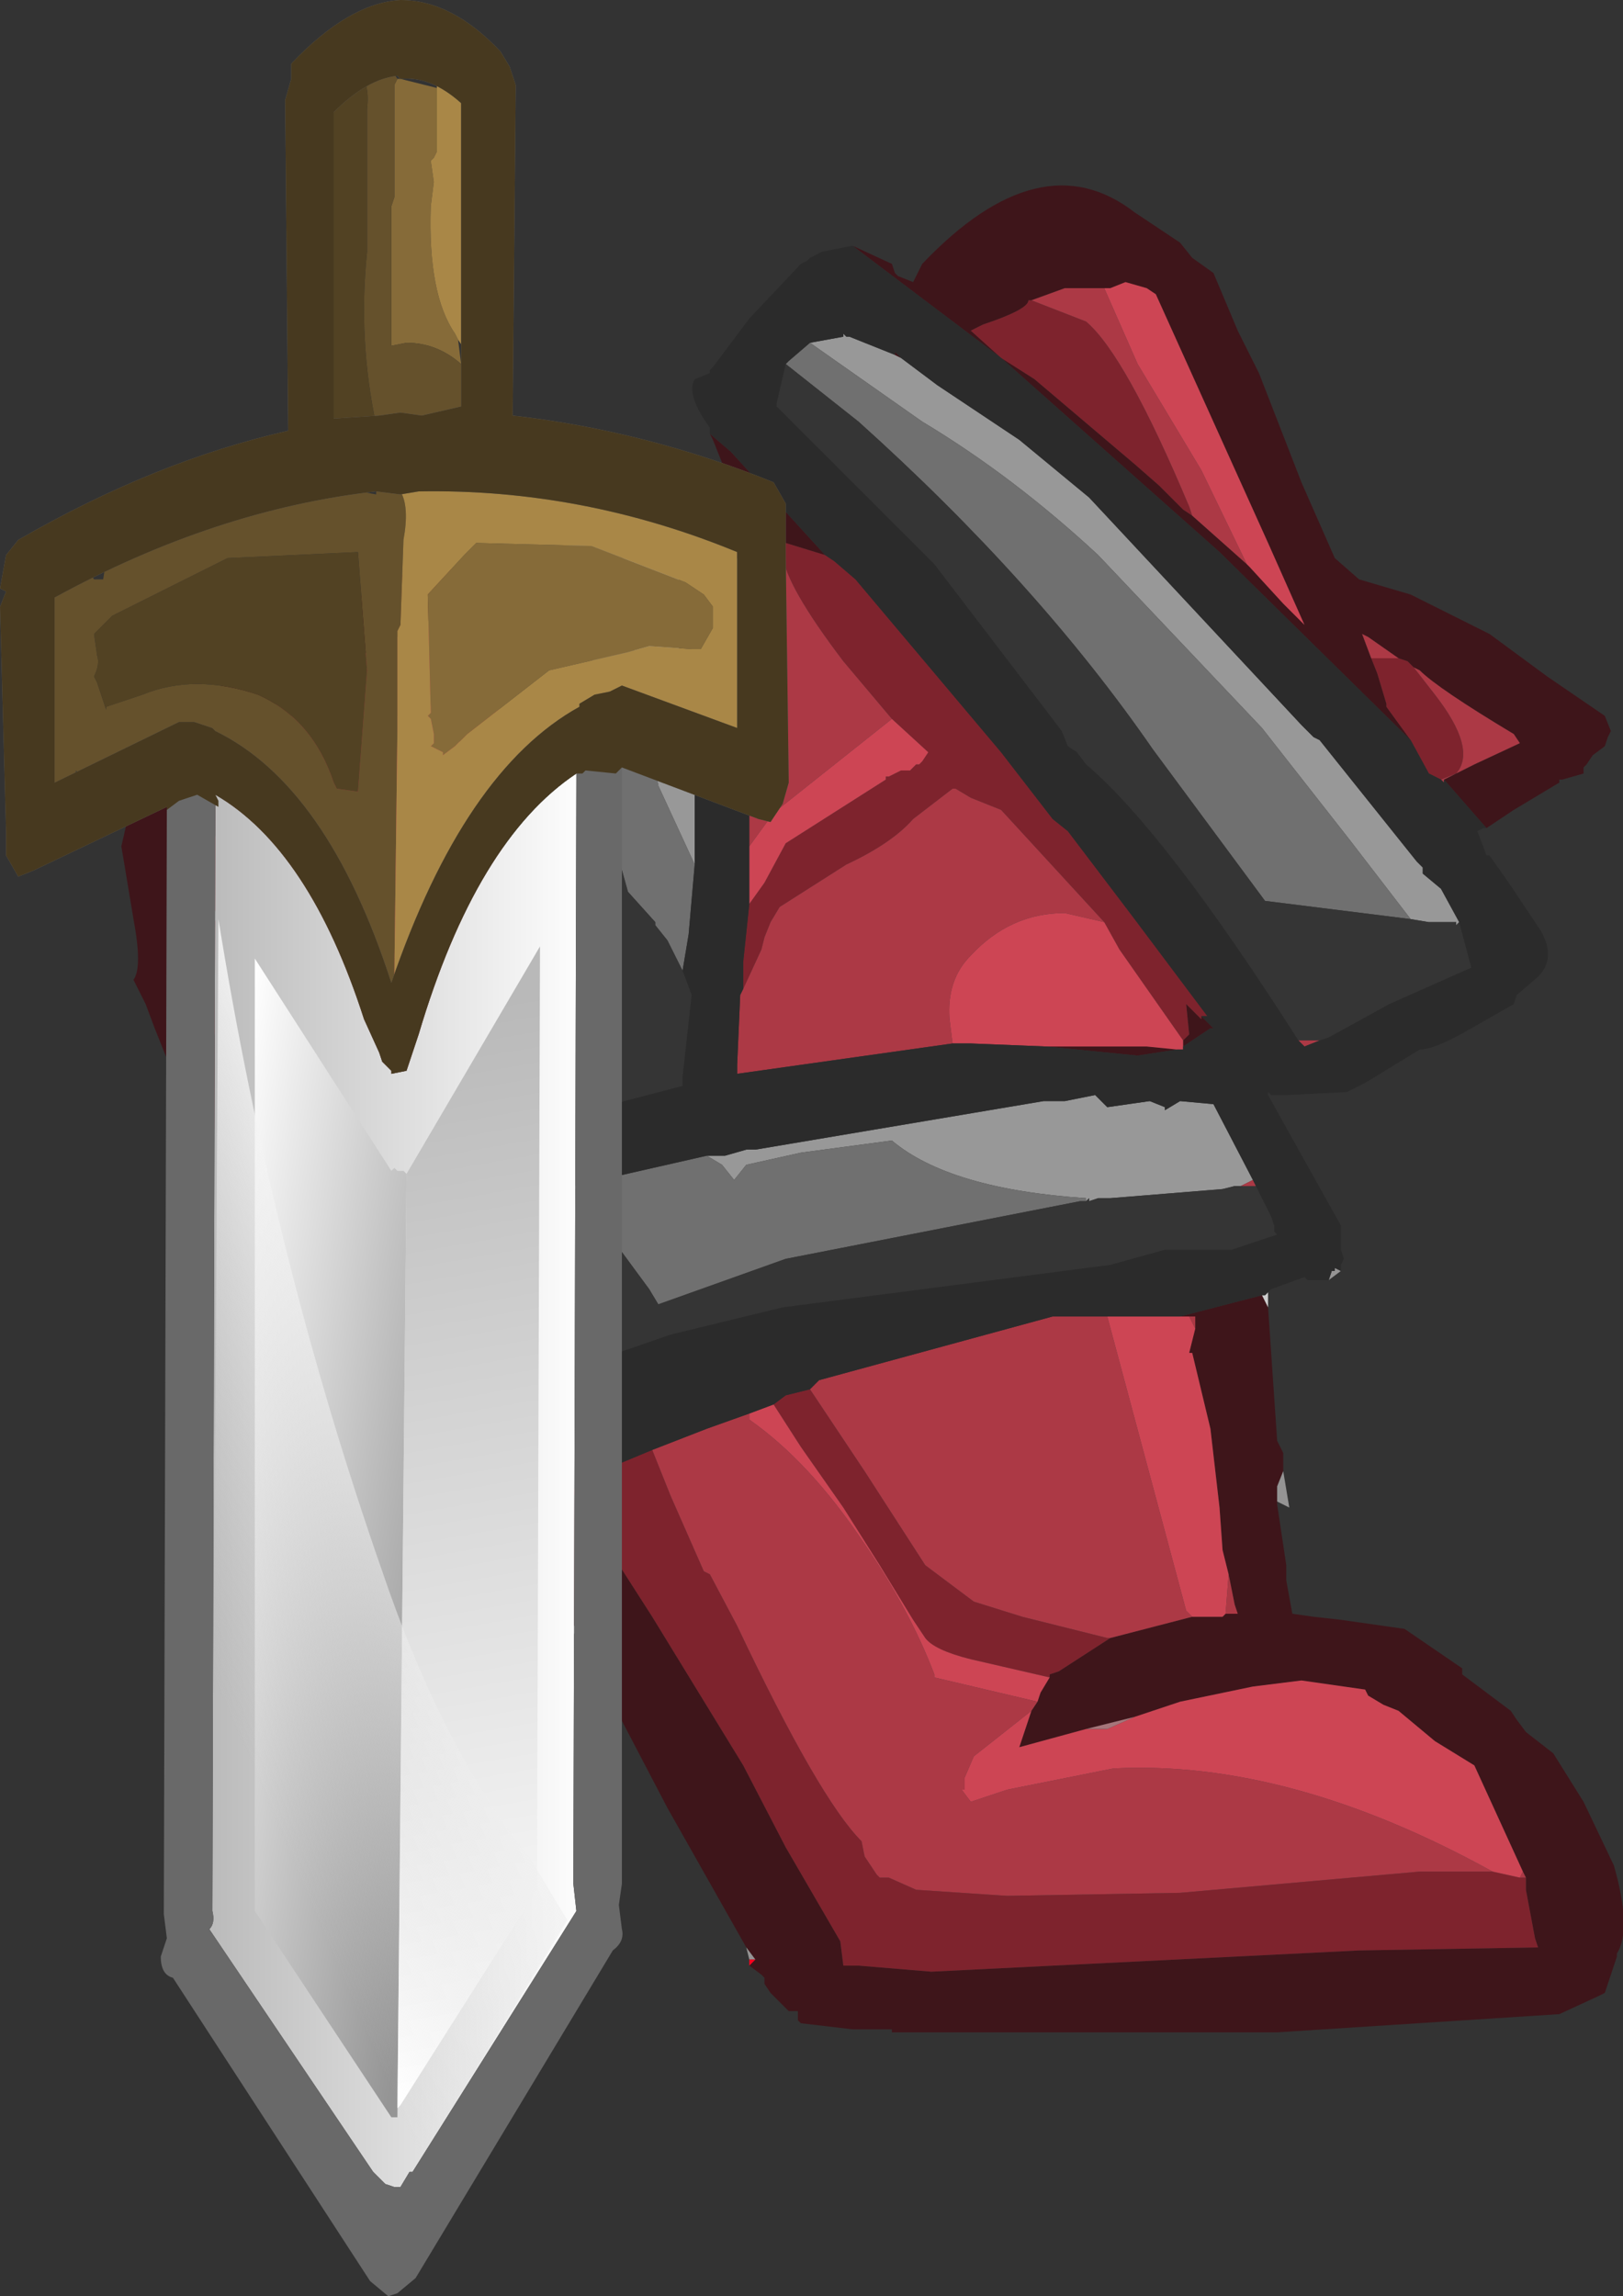 <?xml version="1.0" encoding="UTF-8" standalone="no"?>
<svg xmlns:ffdec="https://www.free-decompiler.com/flash" xmlns:xlink="http://www.w3.org/1999/xlink" ffdec:objectType="frame" height="37.85px" width="26.75px" xmlns="http://www.w3.org/2000/svg">
  <rect width="100%" height="100%" fill="#333333" stroke="none"/>
  <g transform="matrix(1.0, 0.0, 0.0, 1.0, 15.6, 36.35)">
    <use ffdec:characterId="134" height="37.85" transform="matrix(1.0, 0.0, 0.0, 1.0, -15.6, -36.35)" width="26.75" xlink:href="#shape0"/>
  </g>
  <defs>
    <g id="shape0" transform="matrix(1.0, 0.0, 0.0, 1.0, 15.6, 36.35)">
      <path d="M-0.75 -30.45 L-0.15 -30.0 1.2 -29.1 2.35 -28.15 5.85 -24.4 5.9 -24.35 6.05 -24.2 6.15 -24.15 7.75 -22.15 7.8 -22.1 7.85 -22.05 7.85 -21.95 8.15 -21.7 8.45 -21.15 8.4 -21.1 8.4 -21.15 7.95 -21.15 7.65 -21.2 6.65 -22.5 5.2 -24.35 2.5 -27.2 Q1.1 -28.5 -0.4 -29.4 L-2.25 -30.7 -1.7 -30.8 -1.7 -30.85 -1.65 -30.8 -1.6 -30.8 -0.85 -30.5 -0.75 -30.45 M-3.95 -17.3 L-3.65 -17.3 -3.3 -17.4 -3.15 -17.4 1.6 -18.2 1.95 -18.2 2.45 -18.3 2.65 -18.1 3.35 -18.2 3.6 -18.1 3.6 -18.05 3.85 -18.2 4.4 -18.15 5.05 -16.9 4.85 -16.8 4.75 -16.8 4.55 -16.75 2.7 -16.6 2.5 -16.6 2.35 -16.55 2.35 -16.6 2.3 -16.55 2.3 -16.6 Q0.05 -16.75 -0.9 -17.55 L-2.4 -17.35 -3.3 -17.15 -3.5 -16.9 -3.7 -17.15 -3.95 -17.3 M-4.15 -22.1 L-4.75 -23.4 -5.2 -25.9 -5.4 -27.75 -5.35 -27.75 -5.3 -27.8 -4.8 -28.0 -4.6 -28.1 -4.5 -27.95 -4.35 -27.75 -4.45 -26.0 -4.3 -24.75 -4.15 -24.55 -4.15 -24.15 -4.15 -22.25 -4.15 -22.1" fill="#989898" fill-rule="evenodd" stroke="none"/>
      <path d="M4.05 -27.85 L4.95 -27.05 5.0 -27.0 5.55 -26.4 5.9 -26.05 5.3 -27.4 3.45 -31.5 3.3 -31.6 2.95 -31.7 2.7 -31.6 2.6 -31.6 1.95 -31.6 1.4 -31.4 1.35 -31.4 Q1.35 -31.25 0.6 -31.0 L0.4 -30.9 0.9 -30.45 1.45 -30.1 3.1 -28.7 3.5 -28.35 3.9 -27.95 4.05 -27.85 M-1.55 -32.3 L-0.9 -32.0 -0.85 -31.85 -0.8 -31.8 -0.55 -31.7 -0.4 -32.0 Q1.55 -34.05 3.1 -32.85 L3.85 -32.35 4.05 -32.1 4.4 -31.85 4.8 -30.9 5.15 -30.2 5.85 -28.4 6.4 -27.15 6.8 -26.8 7.65 -26.55 8.95 -25.9 9.9 -25.2 10.85 -24.55 10.95 -24.3 10.9 -24.2 10.85 -24.05 10.65 -23.9 10.55 -23.75 10.5 -23.7 10.5 -23.6 10.15 -23.5 10.1 -23.5 10.1 -23.45 9.35 -23.0 8.9 -22.7 8.2 -23.5 8.4 -23.6 8.7 -23.75 9.45 -24.1 9.35 -24.25 Q8.1 -25.0 7.8 -25.3 L7.7 -25.35 7.6 -25.45 7.45 -25.5 6.95 -25.85 6.85 -25.9 7.0 -25.5 7.1 -25.25 7.25 -24.75 7.25 -24.7 7.65 -24.15 4.5 -27.25 0.9 -30.45 -1.55 -32.3 M5.3 -14.8 L5.45 -12.6 5.55 -12.4 5.55 -12.25 5.55 -12.1 5.45 -11.85 5.45 -11.6 5.45 -11.55 5.6 -10.55 5.6 -10.3 5.7 -9.75 6.05 -9.7 6.5 -9.65 7.55 -9.5 8.5 -8.85 8.5 -8.75 9.3 -8.15 9.4 -8.0 9.55 -7.8 10.0 -7.45 10.5 -6.65 11.0 -5.6 Q11.3 -4.55 11.05 -4.15 L11.05 -4.1 10.85 -3.5 10.75 -3.45 10.1 -3.15 5.45 -2.85 -0.35 -2.85 -0.9 -2.85 -0.9 -2.9 -1.55 -2.9 -2.4 -3.0 -2.45 -3.05 -2.45 -3.2 -2.6 -3.2 -2.85 -3.45 -2.9 -3.5 -3.0 -3.65 -3.0 -3.75 -3.05 -3.8 -3.25 -3.95 -3.15 -4.05 -3.3 -4.25 -4.6 -6.55 -5.75 -8.75 -6.0 -9.2 -6.0 -9.25 -6.05 -9.35 -6.2 -9.7 -6.65 -10.3 -7.05 -10.95 -7.3 -11.35 -7.2 -11.35 -6.1 -11.65 -4.85 -9.7 -3.35 -7.25 -2.65 -5.9 -1.75 -4.35 -1.7 -3.95 -1.45 -3.95 -0.25 -3.85 6.8 -4.2 9.75 -4.25 9.7 -4.4 9.55 -5.2 9.55 -5.4 9.5 -5.5 8.7 -7.25 8.05 -7.65 7.45 -8.15 7.2 -8.25 6.95 -8.4 6.9 -8.5 5.85 -8.65 5.05 -8.55 3.85 -8.3 3.1 -8.05 2.3 -7.85 1.2 -7.55 1.4 -8.15 1.5 -8.3 1.55 -8.45 1.7 -8.7 1.7 -8.75 1.85 -8.8 2.7 -9.35 4.05 -9.7 4.1 -9.7 4.15 -9.7 4.55 -9.7 4.6 -9.75 4.8 -9.75 4.75 -9.9 4.65 -10.4 4.55 -10.8 4.5 -11.5 4.35 -12.8 4.05 -14.05 4.0 -14.05 4.1 -14.45 4.1 -14.65 4.0 -14.65 3.85 -14.65 5.2 -15.0 5.3 -14.8 M-10.75 -16.05 L-12.15 -17.85 -12.75 -18.65 -13.05 -19.4 -13.2 -19.8 -13.4 -20.2 Q-13.25 -20.4 -13.4 -21.2 L-13.6 -22.4 -13.3 -23.7 -13.25 -23.8 -13.15 -23.95 -13.0 -24.15 -12.9 -24.2 -12.55 -24.55 -11.95 -25.05 -11.6 -25.25 -11.5 -25.3 -11.0 -25.75 -10.1 -26.25 -9.8 -26.45 -8.35 -27.2 -8.2 -27.2 -8.0 -26.4 -8.1 -26.3 -8.3 -26.2 -8.4 -26.2 -8.65 -26.05 -9.75 -25.5 Q-9.85 -25.4 -10.05 -25.35 L-10.4 -25.15 -10.55 -25.0 -10.9 -24.85 -11.05 -24.75 -11.6 -24.15 -11.65 -24.05 -11.75 -23.75 -12.3 -21.6 -12.15 -19.6 -12.05 -19.25 -11.75 -18.6 -11.55 -18.2 -10.1 -16.7 -8.35 -17.35 -7.35 -17.6 -7.35 -17.55 Q-10.5 -16.5 -10.75 -16.05 M-3.95 -28.3 L-3.85 -28.15 -3.55 -28.35 -3.85 -29.1 -3.9 -29.2 -3.55 -28.9 -2.0 -27.2 -2.65 -27.4 -2.7 -27.2 -2.85 -27.15 -3.4 -27.0 Q-3.25 -25.9 -3.25 -23.75 -3.3 -26.35 -3.5 -27.05 L-3.95 -28.3 M-0.85 -30.5 L-0.85 -30.55 -0.75 -30.45 -0.85 -30.5 M3.9 -19.2 L4.0 -19.3 3.95 -19.8 4.2 -19.55 4.2 -19.6 4.4 -19.4 4.35 -19.4 3.9 -19.1 3.9 -19.2 M1.65 -19.1 L3.3 -19.1 3.8 -19.05 3.15 -18.95 1.65 -19.1 M-6.6 -13.7 L-6.65 -13.6 -6.7 -13.7 -6.6 -13.7 M-5.45 -12.2 L-5.9 -11.95 -5.85 -12.25 -5.45 -12.25 -5.45 -12.2" fill="#3e151a" fill-rule="evenodd" stroke="none"/>
      <path d="M-2.65 -30.35 L-2.6 -30.4 -2.25 -30.7 -0.4 -29.4 Q1.1 -28.5 2.5 -27.2 L5.2 -24.35 6.65 -22.5 7.65 -21.2 7.25 -21.25 5.25 -21.5 3.4 -24.0 Q1.5 -26.75 -1.45 -29.4 L-2.65 -30.35 M-6.15 -16.8 L-3.95 -17.3 -3.7 -17.15 -3.5 -16.9 -3.3 -17.15 -2.4 -17.35 -0.9 -17.55 Q0.05 -16.75 2.3 -16.6 L2.3 -16.55 2.2 -16.55 -2.65 -15.6 -4.75 -14.85 -4.9 -15.1 -6.15 -16.8 M-5.35 -27.75 L-5.4 -27.75 -5.2 -25.9 -4.75 -23.4 -4.15 -22.1 -4.25 -20.95 -4.35 -20.35 -4.6 -20.85 -4.8 -21.1 -4.8 -21.15 -5.25 -21.65 -5.5 -22.55 -5.6 -23.3 -5.7 -23.3 -5.75 -24.75 Q-5.9 -26.3 -6.4 -27.6 L-6.6 -27.6 -6.4 -27.75 -5.35 -27.75" fill="#707070" fill-rule="evenodd" stroke="none"/>
      <path d="M8.45 -21.15 L8.65 -20.4 7.3 -19.8 6.3 -19.25 6.15 -19.2 5.8 -19.2 Q3.6 -22.65 2.3 -23.75 L2.15 -23.95 2.0 -24.05 1.9 -24.3 -0.2 -27.05 -2.8 -29.65 -2.8 -29.7 -2.65 -30.35 -1.45 -29.4 Q1.5 -26.75 3.4 -24.0 L5.25 -21.5 7.25 -21.25 7.65 -21.2 7.95 -21.15 8.4 -21.15 8.4 -21.1 8.45 -21.15 M5.1 -16.8 L5.35 -16.3 5.4 -16.15 5.4 -16.05 5.45 -16.0 4.7 -15.75 3.6 -15.75 2.7 -15.5 -2.7 -14.8 -4.55 -14.35 -5.85 -13.9 -6.0 -13.85 -6.15 -13.85 -6.6 -13.7 -6.7 -13.7 -7.05 -13.55 -7.1 -13.6 -7.15 -13.6 -7.2 -13.7 -9.15 -15.75 -9.3 -16.0 -9.35 -16.1 -6.15 -16.8 -4.9 -15.1 -4.75 -14.85 -2.65 -15.6 2.2 -16.55 2.3 -16.55 2.35 -16.6 2.35 -16.55 2.5 -16.6 2.7 -16.6 4.55 -16.75 4.75 -16.8 4.85 -16.8 5.1 -16.8 M-6.6 -27.6 L-6.4 -27.6 Q-5.9 -26.3 -5.75 -24.75 L-5.7 -23.3 -5.6 -23.3 -5.5 -22.55 -5.25 -21.65 -4.8 -21.15 -4.8 -21.1 -4.6 -20.85 -4.35 -20.35 -4.2 -19.95 -4.35 -18.6 -4.35 -18.45 -5.5 -18.15 -5.9 -18.05 -6.15 -18.0 -6.2 -17.95 -6.35 -17.95 -6.35 -18.0 Q-5.9 -19.25 -6.15 -21.8 -6.05 -24.35 -6.85 -26.25 L-7.0 -26.4 -7.15 -26.85 -7.4 -27.75 -7.1 -27.6 -6.85 -27.6 -6.6 -27.6" fill="#353535" fill-rule="evenodd" stroke="none"/>
      <path d="M1.4 -31.4 L2.3 -31.05 Q2.95 -30.5 4.0 -28.0 L4.05 -27.85 3.9 -27.95 3.5 -28.35 3.1 -28.7 1.45 -30.1 0.9 -30.45 0.4 -30.9 0.6 -31.0 Q1.35 -31.25 1.35 -31.4 L1.4 -31.4 M7.65 -24.15 L7.25 -24.7 7.25 -24.75 7.1 -25.25 7.0 -25.5 7.45 -25.5 7.6 -25.45 7.7 -25.35 8.05 -24.9 Q8.75 -24.0 8.4 -23.6 L8.15 -23.5 7.95 -23.6 7.65 -24.15 M2.6 -21.15 L0.9 -23.0 0.4 -23.2 0.15 -23.35 0.1 -23.35 -0.55 -22.85 Q-0.9 -22.45 -1.65 -22.1 L-2.75 -21.4 -2.9 -21.15 -3.0 -20.9 -3.05 -20.7 -3.35 -20.05 -3.35 -20.5 -3.25 -21.45 -3.0 -21.8 -2.65 -22.45 -1.0 -23.5 -1.0 -23.55 -0.95 -23.55 -0.75 -23.65 -0.6 -23.65 -0.5 -23.75 -0.45 -23.75 -0.4 -23.8 -0.3 -23.95 -0.9 -24.5 -1.7 -25.45 Q-2.65 -26.7 -2.7 -27.2 L-2.65 -27.4 -2.0 -27.2 -1.85 -27.1 -1.5 -26.8 0.9 -23.95 1.75 -22.85 2.0 -22.65 3.1 -21.2 4.3 -19.6 4.2 -19.6 4.2 -19.55 3.95 -19.8 4.0 -19.3 3.9 -19.2 2.85 -20.7 2.6 -21.15 M2.7 -9.35 L1.85 -8.8 1.7 -8.75 1.7 -8.7 0.4 -9.0 Q-0.2 -9.15 -0.35 -9.35 L-0.55 -9.65 -1.1 -10.55 -1.7 -11.5 -2.4 -12.5 -2.85 -13.2 -2.65 -13.35 -2.25 -13.45 -1.35 -12.1 -0.35 -10.55 0.45 -9.95 1.25 -9.7 2.65 -9.35 2.7 -9.35 M9.55 -5.4 L9.55 -5.2 9.7 -4.4 9.75 -4.25 6.8 -4.2 -0.25 -3.85 -1.45 -3.95 -1.7 -3.95 -1.75 -4.35 -2.65 -5.9 -3.35 -7.25 -4.85 -9.7 -6.1 -11.65 -6.2 -11.8 -6.15 -11.8 -5.9 -11.95 -5.45 -12.2 -4.85 -12.45 -4.55 -11.7 -4.0 -10.45 -3.9 -10.4 -3.45 -9.55 Q-2.1 -6.7 -1.4 -6.0 L-1.35 -5.75 -1.15 -5.45 -1.1 -5.4 -0.95 -5.4 -0.5 -5.2 1.0 -5.1 3.85 -5.15 7.8 -5.5 9.0 -5.5 9.45 -5.4 9.55 -5.4 M-7.35 -17.6 L-8.35 -17.35 -10.1 -16.7 -11.55 -18.2 -11.75 -18.6 -12.05 -19.25 -12.15 -19.6 -12.3 -21.6 -11.75 -23.75 -11.65 -24.05 -11.6 -24.15 -11.05 -24.75 -10.9 -24.85 -10.55 -25.0 -10.4 -25.15 Q-11.2 -24.1 -11.4 -22.9 -11.55 -21.4 -10.45 -20.3 L-8.4 -18.1 -8.35 -19.15 -8.1 -20.55 -7.9 -22.05 -7.95 -22.45 -7.9 -22.75 -7.95 -22.85 -7.95 -22.9 -7.9 -22.9 -7.95 -22.95 -7.9 -23.0 -8.05 -24.4 -8.25 -25.8 -8.3 -26.2 -8.1 -26.3 -8.0 -26.4 -7.95 -26.45 -7.7 -26.4 -7.4 -25.55 -7.3 -22.25 -7.25 -17.7 -7.35 -17.6 M-12.1 -21.15 L-12.0 -21.2 -12.1 -21.45 -12.1 -21.15" fill="#7e232d" fill-rule="evenodd" stroke="none"/>
      <path d="M4.05 -27.85 L4.0 -28.0 Q2.95 -30.5 2.3 -31.05 L1.4 -31.4 1.95 -31.6 2.6 -31.6 3.15 -30.35 4.2 -28.6 4.95 -27.05 4.05 -27.85 M7.0 -25.5 L6.85 -25.9 6.95 -25.85 7.45 -25.5 7.0 -25.5 M7.7 -25.35 L7.8 -25.3 Q8.1 -25.0 9.35 -24.25 L9.45 -24.1 8.7 -23.75 8.4 -23.6 8.2 -23.5 8.2 -23.45 8.15 -23.5 8.4 -23.6 Q8.75 -24.0 8.05 -24.9 L7.7 -25.35 M6.15 -19.2 L5.9 -19.1 5.8 -19.2 6.15 -19.2 M-3.35 -20.05 L-3.05 -20.7 -3.0 -20.9 -2.9 -21.15 -2.75 -21.4 -1.65 -22.1 Q-0.9 -22.45 -0.55 -22.85 L0.1 -23.35 0.15 -23.35 0.4 -23.2 0.9 -23.0 2.6 -21.15 1.95 -21.3 Q1.05 -21.3 0.4 -20.6 0.0 -20.2 0.05 -19.55 L0.1 -19.15 -3.45 -18.65 -3.45 -18.8 -3.4 -19.95 -3.35 -20.05 M-2.7 -27.2 Q-2.65 -26.7 -1.7 -25.45 L-0.9 -24.5 -2.85 -22.95 -3.25 -22.4 -3.25 -23.55 -3.25 -23.75 Q-3.25 -25.9 -3.4 -27.0 L-2.85 -27.15 -2.7 -27.2 M5.05 -16.9 L5.1 -16.8 4.85 -16.8 5.05 -16.9 M-9.3 -16.0 L-9.35 -16.0 -9.5 -16.1 -9.35 -16.1 -9.3 -16.0 M4.0 -14.65 L4.1 -14.65 4.1 -14.45 4.0 -14.65 M4.65 -10.4 L4.75 -9.9 4.8 -9.75 4.6 -9.75 4.65 -10.4 M4.05 -9.7 L2.7 -9.35 2.65 -9.35 1.25 -9.7 0.45 -9.95 -0.35 -10.55 -1.35 -12.1 -2.25 -13.45 -2.1 -13.6 1.75 -14.65 2.65 -14.65 3.95 -9.8 4.05 -9.7 M1.5 -8.3 L1.4 -8.15 0.45 -7.4 0.3 -7.05 0.3 -6.85 0.25 -6.85 0.4 -6.65 1.0 -6.85 2.75 -7.2 Q5.65 -7.35 9.0 -5.5 L7.8 -5.5 3.85 -5.15 1.0 -5.1 -0.5 -5.2 -0.95 -5.4 -1.1 -5.4 -1.15 -5.45 -1.35 -5.75 -1.4 -6.0 Q-2.1 -6.7 -3.45 -9.55 L-3.9 -10.4 -4.0 -10.45 -4.55 -11.7 -4.85 -12.45 -3.95 -12.8 -3.25 -13.05 -3.25 -12.95 Q-2.25 -12.25 -1.35 -10.9 -0.6 -9.8 -0.2 -8.75 L-0.2 -8.7 1.5 -8.3 M9.5 -5.5 L9.55 -5.4 9.45 -5.4 9.5 -5.5 M-10.4 -25.15 L-10.05 -25.35 Q-9.85 -25.4 -9.75 -25.5 L-8.65 -26.05 -8.4 -26.2 -8.3 -26.2 -8.25 -25.8 -8.05 -24.4 Q-8.55 -25.15 -9.3 -24.3 -10.2 -23.3 -9.1 -20.55 L-8.1 -20.55 -8.35 -19.15 -8.4 -18.1 -10.45 -20.3 Q-11.55 -21.4 -11.4 -22.9 -11.2 -24.1 -10.4 -25.15 M-6.2 -17.95 L-6.35 -17.9 -6.35 -17.95 -6.2 -17.95" fill="#ac3945" fill-rule="evenodd" stroke="none"/>
      <path d="M4.95 -27.05 L4.2 -28.6 3.15 -30.35 2.6 -31.6 2.7 -31.6 2.95 -31.7 3.3 -31.6 3.45 -31.5 5.3 -27.4 5.9 -26.05 5.55 -26.4 5.0 -27.0 4.95 -27.05 M2.6 -21.15 L2.85 -20.7 3.9 -19.2 3.9 -19.1 3.9 -19.05 3.8 -19.05 3.3 -19.1 1.65 -19.1 0.4 -19.15 0.1 -19.15 0.05 -19.55 Q0.0 -20.2 0.4 -20.6 1.05 -21.3 1.95 -21.3 L2.6 -21.15 M-0.9 -24.5 L-0.3 -23.95 -0.4 -23.8 -0.45 -23.75 -0.5 -23.75 -0.6 -23.65 -0.75 -23.65 -0.95 -23.55 -1.0 -23.55 -1.0 -23.5 -2.65 -22.45 -3.0 -21.8 -3.25 -21.45 -3.25 -21.9 -3.25 -22.4 -2.85 -22.95 -0.9 -24.5 M4.1 -14.45 L4.0 -14.05 4.05 -14.05 4.35 -12.8 4.5 -11.5 4.55 -10.8 4.65 -10.4 4.6 -9.75 4.55 -9.7 4.15 -9.7 4.1 -9.7 4.05 -9.7 3.95 -9.8 2.65 -14.65 3.85 -14.65 4.0 -14.65 4.1 -14.45 M1.7 -8.7 L1.55 -8.45 1.5 -8.3 -0.2 -8.7 -0.2 -8.75 Q-0.6 -9.8 -1.35 -10.9 -2.25 -12.25 -3.25 -12.95 L-3.25 -13.05 -2.85 -13.2 -2.4 -12.5 -1.7 -11.5 -1.1 -10.55 -0.55 -9.65 -0.35 -9.35 Q-0.2 -9.15 0.4 -9.0 L1.7 -8.7 M1.4 -8.15 L1.2 -7.55 2.3 -7.85 2.65 -7.85 3.1 -8.05 3.85 -8.3 5.05 -8.55 5.85 -8.65 6.9 -8.5 6.95 -8.4 7.2 -8.25 7.45 -8.15 8.05 -7.65 8.7 -7.25 9.5 -5.5 9.45 -5.4 9.0 -5.5 Q5.65 -7.35 2.75 -7.2 L1.0 -6.85 0.4 -6.65 0.25 -6.85 0.3 -6.85 0.3 -7.05 0.45 -7.4 1.4 -8.15 M-8.05 -24.4 L-7.9 -23.0 -7.95 -22.95 -7.9 -22.9 -7.95 -22.9 -7.95 -22.85 -7.9 -22.75 -7.95 -22.45 -7.9 -22.05 -8.1 -20.55 -9.1 -20.55 Q-10.2 -23.3 -9.3 -24.3 -8.55 -25.15 -8.05 -24.4" fill="#cd4554" fill-rule="evenodd" stroke="none"/>
      <path d="M6.5 -15.4 L6.3 -15.25 6.35 -15.4 6.4 -15.4 6.4 -15.45 6.5 -15.4 M5.55 -12.1 L5.65 -11.5 5.45 -11.6 5.45 -11.85 5.55 -12.1 M-3.25 -4.05 L-3.3 -4.25 -3.15 -4.05 -3.25 -4.05 M-13.25 -23.8 L-13.15 -24.15 -13.0 -24.15 -13.15 -23.95 -13.25 -23.8" fill="#959494" fill-rule="evenodd" stroke="none"/>
      <path d="M-12.1 -21.15 L-12.1 -21.45 -12.0 -21.2 -12.1 -21.15" fill="#818181" fill-rule="evenodd" stroke="none"/>
      <path d="M-6.25 -9.65 L-6.65 -10.3 -6.2 -9.7 -6.25 -9.65" fill="#dbdbdb" fill-rule="evenodd" stroke="none"/>
      <path d="M5.3 -15.05 L5.3 -14.8 5.2 -15.0 5.25 -15.0 5.3 -15.05 M-6.0 -9.25 L-6.05 -9.25 -6.25 -9.65 -6.2 -9.7 -6.05 -9.35 -6.0 -9.25" fill="#cdcdcd" fill-rule="evenodd" stroke="none"/>
      <path d="M-5.75 -8.75 L-6.0 -9.15 -6.0 -9.2 -5.75 -8.75" fill="#ffffff" fill-rule="evenodd" stroke="none"/>
      <path d="M-3.25 -3.95 L-3.25 -4.05 -3.15 -4.05 -3.25 -3.95" fill="#ff001f" fill-rule="evenodd" stroke="none"/>
      <path d="M2.3 -7.85 L3.1 -8.05 2.65 -7.85 2.3 -7.85" fill="#a6757a" fill-rule="evenodd" stroke="none"/>
      <path d="M-1.55 -32.3 L0.9 -30.45 4.5 -27.25 7.65 -24.15 7.95 -23.6 8.15 -23.5 8.2 -23.45 8.2 -23.5 8.9 -22.7 8.85 -22.7 8.75 -22.65 8.9 -22.25 8.95 -22.25 9.3 -21.75 9.8 -21.0 Q10.05 -20.55 9.75 -20.25 L9.4 -19.95 9.35 -19.8 8.65 -19.4 Q8.05 -19.05 7.8 -19.05 L6.9 -18.5 6.6 -18.35 5.6 -18.3 5.35 -18.3 5.3 -18.35 5.3 -18.3 5.55 -17.85 6.5 -16.15 6.5 -15.75 6.55 -15.6 6.5 -15.5 6.5 -15.4 6.4 -15.45 6.4 -15.4 6.35 -15.4 6.3 -15.25 6.25 -15.25 6.05 -15.25 5.95 -15.25 5.9 -15.3 5.35 -15.1 5.3 -15.05 5.25 -15.0 5.2 -15.0 3.85 -14.65 2.65 -14.65 1.75 -14.65 -2.1 -13.6 -2.25 -13.45 -2.65 -13.35 -2.85 -13.2 -3.25 -13.05 -3.95 -12.8 -4.85 -12.45 -5.45 -12.2 -5.45 -12.25 -5.85 -12.25 -5.9 -11.95 -6.15 -11.8 -6.2 -11.8 -6.1 -11.65 -7.2 -11.35 -7.3 -11.35 -8.35 -12.95 -9.3 -14.4 -10.35 -15.7 -10.5 -15.85 -10.75 -16.05 Q-10.5 -16.5 -7.35 -17.55 L-7.35 -17.6 -7.25 -17.7 -7.3 -22.25 -7.4 -25.55 -7.7 -26.4 -7.95 -26.45 -8.0 -26.4 -8.2 -27.2 -7.9 -27.35 -8.0 -28.15 -8.1 -28.25 -7.95 -28.15 Q-7.8 -28.45 -7.6 -28.35 L-6.75 -28.45 -6.7 -28.45 -4.15 -28.55 -4.05 -28.55 -4.0 -28.35 -3.95 -28.3 -3.5 -27.05 Q-3.3 -26.35 -3.25 -23.75 L-3.25 -23.55 -3.25 -22.4 -3.25 -21.9 -3.25 -21.45 -3.35 -20.5 -3.35 -20.05 -3.4 -19.95 -3.45 -18.8 -3.45 -18.65 0.1 -19.15 0.4 -19.15 1.65 -19.1 3.15 -18.95 3.8 -19.05 3.9 -19.05 3.9 -19.1 4.35 -19.4 4.4 -19.4 4.2 -19.6 4.3 -19.6 3.1 -21.2 2.0 -22.65 1.75 -22.85 0.9 -23.95 -1.5 -26.8 -1.85 -27.1 -2.0 -27.2 -3.55 -28.9 -3.9 -29.2 -3.9 -29.3 Q-4.3 -29.85 -4.15 -30.1 L-3.9 -30.2 -3.9 -30.25 -3.85 -30.3 -3.25 -31.1 -2.4 -32.0 -2.3 -32.05 -2.25 -32.1 -2.05 -32.2 -1.55 -32.3 M8.45 -21.15 L8.15 -21.7 7.85 -21.95 7.85 -22.05 7.8 -22.1 7.75 -22.15 6.15 -24.15 6.05 -24.2 5.9 -24.35 5.85 -24.4 2.35 -28.15 1.2 -29.1 -0.15 -30.0 -0.75 -30.45 -0.85 -30.55 -0.85 -30.5 -1.6 -30.8 -1.65 -30.8 -1.7 -30.85 -1.7 -30.8 -2.25 -30.7 -2.6 -30.4 -2.65 -30.35 -2.8 -29.7 -2.8 -29.65 -0.2 -27.05 1.9 -24.3 2.0 -24.05 2.15 -23.95 2.3 -23.75 Q3.6 -22.65 5.8 -19.2 L5.9 -19.1 6.15 -19.2 6.3 -19.25 7.3 -19.8 8.65 -20.4 8.45 -21.15 M5.05 -16.9 L4.4 -18.15 3.85 -18.2 3.6 -18.05 3.6 -18.1 3.35 -18.2 2.65 -18.1 2.45 -18.3 1.95 -18.2 1.6 -18.2 -3.15 -17.4 -3.3 -17.4 -3.65 -17.3 -3.95 -17.3 -6.15 -16.8 -9.35 -16.1 -9.5 -16.1 -9.35 -16.0 -9.3 -16.0 -9.15 -15.75 -7.2 -13.7 -7.15 -13.6 -7.1 -13.6 -7.05 -13.55 -6.7 -13.7 -6.65 -13.6 -6.6 -13.7 -6.15 -13.85 -6.0 -13.85 -5.85 -13.9 -4.55 -14.35 -2.7 -14.8 2.7 -15.5 3.6 -15.75 4.7 -15.75 5.45 -16.0 5.4 -16.05 5.4 -16.15 5.35 -16.3 5.1 -16.8 5.05 -16.9 M-5.35 -27.75 L-6.4 -27.75 -6.6 -27.6 -6.85 -27.6 -7.1 -27.6 -7.4 -27.75 -7.15 -26.85 -7.0 -26.4 -6.85 -26.25 Q-6.05 -24.35 -6.15 -21.8 -5.9 -19.25 -6.35 -18.0 L-6.35 -17.95 -6.35 -17.9 -6.2 -17.95 -6.15 -18.0 -5.9 -18.05 -5.5 -18.15 -4.35 -18.45 -4.35 -18.6 -4.2 -19.95 -4.35 -20.35 -4.25 -20.95 -4.15 -22.1 -4.15 -22.25 -4.15 -24.15 -4.15 -24.55 -4.3 -24.75 -4.45 -26.0 -4.35 -27.75 -4.5 -27.95 -4.6 -28.1 -4.8 -28.0 -5.3 -27.8 -5.35 -27.75" fill="#2b2b2b" fill-rule="evenodd" stroke="none"/>
      <path d="M-9.05 -35.05 L-9.0 -35.05 -8.4 -34.9 -8.4 -33.85 -8.45 -33.75 -8.5 -33.7 -8.45 -33.35 -8.5 -32.95 Q-8.55 -31.5 -8.1 -30.85 L-8.05 -30.75 -8.0 -30.35 Q-8.4 -30.7 -8.9 -30.7 L-9.15 -30.65 -9.15 -32.65 -9.15 -32.95 -9.1 -33.1 -9.1 -34.6 -9.1 -34.95 -9.05 -35.05 M-3.45 -27.25 L-3.4 -27.2 -3.45 -27.15 -3.45 -27.25 M-7.95 -27.2 L-7.75 -27.4 -5.85 -27.35 -4.3 -26.75 -4.0 -26.55 -3.85 -26.35 -3.85 -26.0 -4.05 -25.65 -4.2 -25.65 -4.9 -25.7 -5.25 -25.6 -6.55 -25.3 -7.9 -24.25 -8.1 -24.05 -8.3 -23.9 -8.3 -23.95 -8.4 -24.0 -8.5 -24.05 -8.45 -24.1 -8.45 -24.25 -8.5 -24.5 -8.55 -24.55 -8.5 -24.6 -8.55 -26.55 -7.95 -27.2" fill="#866b39" fill-rule="evenodd" stroke="none"/>
      <path d="M-10.25 -32.65 L-10.25 -32.0 -10.25 -31.0 -10.25 -30.85 -10.3 -32.1 -10.25 -32.65 M-10.25 -29.8 L-10.0 -29.25 -9.95 -29.1 -9.9 -29.1 -9.95 -29.05 -10.1 -29.1 -10.25 -29.3 -10.3 -29.45 -10.45 -29.55 -10.25 -29.8 M-9.4 -29.35 Q-9.7 -30.75 -9.55 -32.2 L-9.55 -34.1 -9.55 -34.55 Q-9.5 -35.0 -9.7 -35.15 L-9.7 -35.35 -9.6 -35.35 -9.5 -35.2 -9.55 -35.05 -9.35 -35.15 -9.35 -35.35 -9.35 -35.45 -9.25 -35.35 -9.05 -35.05 -9.1 -34.95 -9.1 -34.6 -9.1 -33.1 -9.15 -32.95 -9.15 -32.65 -9.15 -30.65 -8.9 -30.7 Q-8.4 -30.7 -8.0 -30.35 L-7.7 -30.0 -7.75 -29.8 -7.7 -29.75 -7.65 -29.55 -7.75 -29.45 -7.7 -29.4 -8.75 -29.35 -9.4 -29.35 M-8.9 -19.85 L-8.85 -19.75 -9.1 -19.75 -9.15 -19.55 -9.1 -19.4 -9.4 -20.3 -9.6 -21.35 -9.75 -21.65 -11.45 -23.35 Q-12.7 -24.5 -14.05 -23.55 L-14.1 -23.5 -14.05 -23.3 -14.35 -23.65 -14.35 -23.5 -14.5 -23.25 Q-15.05 -23.5 -15.0 -24.95 -15.05 -26.0 -14.7 -27.1 L-14.6 -27.15 -14.5 -26.8 -14.3 -27.1 -14.2 -26.9 -14.15 -26.95 -14.05 -26.8 -13.9 -26.8 -13.85 -27.1 Q-13.3 -27.65 -12.45 -27.8 L-11.05 -28.3 Q-10.45 -28.5 -10.05 -28.3 L-9.95 -28.3 -9.4 -28.2 -9.4 -28.25 -9.3 -28.65 -9.35 -28.75 -9.2 -28.6 -9.15 -28.7 -9.1 -28.6 -8.95 -29.1 -8.9 -28.7 -9.0 -28.25 Q-8.85 -28.0 -8.95 -27.45 L-9.0 -26.05 -9.05 -25.95 -9.05 -24.3 -9.1 -20.3 -9.1 -20.2 -9.0 -20.0 Q-9.1 -19.7 -8.9 -19.85 M-14.0 -25.1 L-13.85 -24.65 -13.85 -24.7 -13.25 -24.9 Q-12.4 -25.25 -11.35 -24.9 -10.45 -24.5 -10.1 -23.45 L-10.05 -23.35 -9.7 -23.3 -9.55 -25.3 -9.7 -27.25 -11.85 -27.15 -13.75 -26.2 -14.05 -25.9 -14.0 -25.55 Q-13.95 -25.4 -14.05 -25.2 L-14.0 -25.1" fill="#65512c" fill-rule="evenodd" stroke="none"/>
      <path d="M-8.4 -34.9 L-8.4 -35.0 -8.45 -35.4 -8.4 -35.55 Q-8.15 -35.55 -8.1 -35.2 -8.0 -35.2 -8.0 -35.35 L-7.9 -35.35 -7.95 -33.05 -7.85 -30.9 -7.95 -30.6 -8.05 -30.75 -8.1 -30.85 Q-8.55 -31.5 -8.5 -32.95 L-8.45 -33.35 -8.5 -33.7 -8.45 -33.75 -8.4 -33.85 -8.4 -34.9 M-8.9 -28.7 L-8.8 -29.1 -8.65 -28.4 -8.6 -28.55 -8.6 -28.7 -8.55 -28.4 -8.5 -28.35 -8.3 -28.25 Q-7.95 -28.7 -7.3 -28.65 L-4.5 -27.8 -3.9 -27.5 -3.85 -28.1 -3.8 -28.15 -3.5 -27.35 -3.45 -27.25 -3.45 -27.15 -3.2 -27.0 -3.2 -26.7 -3.4 -26.3 -3.3 -24.45 -3.35 -24.1 Q-3.45 -23.85 -3.65 -24.15 L-3.65 -24.2 -3.8 -24.35 Q-5.2 -25.0 -6.5 -24.0 -7.35 -23.45 -8.0 -22.35 L-8.3 -21.7 -8.4 -21.5 -8.55 -21.4 -8.65 -21.0 -8.6 -20.6 -8.7 -20.25 -8.7 -20.2 -8.75 -20.0 -8.75 -19.75 -8.9 -19.85 Q-9.1 -19.7 -9.0 -20.0 L-9.1 -20.2 -9.1 -20.3 -9.05 -24.3 -9.05 -25.95 -9.0 -26.05 -8.95 -27.45 Q-8.85 -28.0 -9.0 -28.25 L-8.9 -28.7 M-7.95 -27.2 L-8.55 -26.55 -8.5 -24.6 -8.55 -24.55 -8.5 -24.5 -8.45 -24.25 -8.45 -24.1 -8.5 -24.05 -8.4 -24.0 -8.3 -23.95 -8.3 -23.9 -8.1 -24.05 -7.9 -24.25 -6.55 -25.3 -5.25 -25.6 -4.9 -25.7 -4.2 -25.65 -4.05 -25.65 -3.85 -26.0 -3.85 -26.35 -4.0 -26.55 -4.3 -26.75 -5.85 -27.35 -7.75 -27.4 -7.95 -27.2" fill="#a98747" fill-rule="evenodd" stroke="none"/>
      <path d="M-10.25 -32.65 L-10.25 -33.25 -10.25 -34.7 -10.2 -34.85 -10.05 -34.9 -10.0 -35.0 -9.95 -35.15 -9.9 -35.2 -9.85 -35.3 -9.75 -35.3 -9.75 -35.25 -9.7 -35.35 -9.7 -35.15 Q-9.5 -35.0 -9.55 -34.55 L-9.55 -34.1 -9.55 -32.2 Q-9.7 -30.75 -9.4 -29.35 L-9.45 -29.15 -9.4 -28.95 -9.7 -28.9 -9.9 -29.1 -9.95 -29.1 -10.0 -29.25 -10.25 -29.8 -10.25 -30.85 -10.25 -31.0 -10.25 -32.0 -10.25 -32.65 M-14.0 -25.1 L-14.05 -25.2 Q-13.95 -25.4 -14.0 -25.55 L-14.05 -25.9 -13.75 -26.2 -11.85 -27.15 -9.7 -27.25 -9.55 -25.3 -9.7 -23.3 -10.05 -23.35 -10.1 -23.45 Q-10.45 -24.5 -11.35 -24.9 -12.4 -25.25 -13.25 -24.9 L-13.85 -24.7 -13.85 -24.65 -14.0 -25.1" fill="#524223" fill-rule="evenodd" stroke="none"/>
      <path d="M-8.9 -18.7 L-8.7 -19.3 Q-7.75 -22.5 -6.1 -23.6 L-6.15 -5.3 -6.1 -4.85 -8.8 -0.55 -8.85 -0.55 -9.0 -0.3 -9.1 -0.3 -9.25 -0.35 -9.45 -0.55 -12.15 -4.55 Q-12.05 -4.65 -12.1 -4.85 L-12.05 -23.25 Q-10.5 -22.35 -9.6 -19.55 L-9.35 -19.0 -9.3 -18.85 -9.15 -18.7 -9.15 -18.65 -8.9 -18.7" fill="url(#gradient0)" fill-rule="evenodd" stroke="none"/>
      <path d="M-9.1 -17.1 L-9.05 -17.05 -8.95 -17.05 -8.9 -17.0 -9.05 -1.45 -9.15 -1.45 -11.4 -4.85 -11.4 -20.55 -9.15 -17.05 -9.1 -17.1" fill="url(#gradient1)" fill-rule="evenodd" stroke="none"/>
      <path d="M-9.05 -1.6 L-8.9 -17.0 -6.7 -20.75 -6.75 -5.2 -9.0 -1.65 -9.05 -1.6" fill="url(#gradient2)" fill-rule="evenodd" stroke="none"/>
      <path d="M-12.1 -4.85 L-12.0 -21.2 Q-11.1 -15.6 -9.3 -10.45 -8.3 -7.5 -6.85 -5.7 L-6.25 -4.7 -8.8 -0.55 -8.85 -0.55 -9.0 -0.3 -9.1 -0.3 -9.25 -0.35 -9.45 -0.55 -12.15 -4.55 Q-12.05 -4.65 -12.1 -4.85" fill="url(#gradient3)" fill-rule="evenodd" stroke="none"/>
      <path d="M-9.15 -18.65 L-9.15 -18.7 -9.3 -18.85 -9.35 -19.0 -9.6 -19.55 Q-10.5 -22.35 -12.05 -23.25 L-12.1 -4.85 Q-12.05 -4.65 -12.15 -4.55 L-9.45 -0.55 -9.25 -0.35 -9.1 -0.3 -9.0 -0.3 -8.85 -0.55 -8.8 -0.55 -6.1 -4.85 -6.15 -5.3 -6.1 -23.6 Q-7.75 -22.5 -8.7 -19.3 L-8.9 -18.7 -9.15 -18.65 M-5.55 -24.95 L-5.35 -25.05 -3.45 -24.35 -3.45 -27.25 Q-6.0 -28.3 -8.7 -28.25 L-9.0 -28.2 -9.4 -28.25 Q-12.05 -27.95 -14.7 -26.5 L-14.7 -23.45 -12.65 -24.45 -12.55 -24.45 -12.4 -24.45 -12.1 -24.35 -12.05 -24.3 Q-10.2 -23.4 -9.15 -20.15 -7.95 -23.65 -6.05 -24.7 L-6.05 -24.75 -5.8 -24.9 -5.55 -24.95 M-8.0 -34.65 Q-8.5 -35.1 -9.0 -35.05 L-9.05 -35.1 Q-9.55 -35.05 -10.1 -34.5 L-10.1 -29.45 -9.35 -29.5 -9.0 -29.55 -8.65 -29.5 -8.0 -29.65 -8.0 -34.65 M-15.3 -27.45 Q-13.05 -28.75 -10.85 -29.25 L-10.9 -34.7 -10.8 -35.05 -10.8 -35.3 Q-9.85 -36.3 -9.0 -36.35 -8.15 -36.35 -7.35 -35.5 L-7.2 -35.25 -7.1 -34.95 -7.15 -29.5 Q-4.95 -29.25 -2.85 -28.4 L-2.65 -28.05 -2.65 -27.6 -2.65 -27.45 -2.65 -27.2 -2.6 -23.45 -2.7 -23.1 -2.9 -22.8 -3.1 -22.85 -5.35 -23.7 -5.35 -5.3 -5.4 -4.95 -5.35 -4.55 Q-5.3 -4.35 -5.5 -4.2 L-8.75 1.2 -9.05 1.45 -9.2 1.5 -9.5 1.25 -12.75 -3.75 Q-12.95 -3.8 -12.95 -4.1 L-12.85 -4.4 -12.9 -4.8 -12.85 -23.05 -15.05 -22.0 -15.3 -21.9 -15.5 -22.25 -15.5 -22.65 -15.6 -26.35 -15.5 -26.6 -15.6 -26.65 -15.5 -27.2 -15.3 -27.45" fill="#696969" fill-rule="evenodd" stroke="none"/>
      <path d="M-5.55 -24.95 L-5.35 -25.05 -3.45 -24.35 -3.45 -27.25 Q-6.0 -28.3 -8.7 -28.25 L-9.0 -28.2 -9.4 -28.25 Q-12.05 -27.95 -14.7 -26.5 L-14.7 -23.45 -12.65 -24.45 -12.55 -24.45 -12.4 -24.45 -12.1 -24.35 -12.05 -24.3 Q-10.2 -23.4 -9.15 -20.15 -7.95 -23.65 -6.05 -24.7 L-6.05 -24.75 -5.8 -24.9 -5.55 -24.95 M-8.0 -34.65 Q-8.5 -35.1 -9.0 -35.05 L-9.05 -35.1 Q-9.55 -35.05 -10.1 -34.5 L-10.1 -29.45 -9.35 -29.5 -9.0 -29.55 -8.65 -29.5 -8.0 -29.65 -8.0 -34.65 M-15.3 -27.45 Q-13.05 -28.75 -10.85 -29.25 L-10.9 -34.7 -10.8 -35.05 -10.8 -35.3 Q-9.85 -36.3 -9.0 -36.35 -8.15 -36.35 -7.35 -35.5 L-7.2 -35.25 -7.1 -34.95 -7.15 -29.5 Q-4.95 -29.25 -2.85 -28.4 L-2.65 -28.05 -2.65 -27.6 -2.65 -27.45 -2.65 -27.2 -2.6 -23.45 -2.7 -23.1 -2.9 -22.8 -3.1 -22.85 -5.35 -23.7 -5.45 -23.6 -5.95 -23.65 -6.0 -23.6 -6.1 -23.6 Q-7.75 -22.5 -8.7 -19.3 L-8.9 -18.7 -9.15 -18.65 -9.15 -18.7 -9.3 -18.85 -9.35 -19.0 -9.6 -19.55 Q-10.5 -22.35 -12.05 -23.25 L-12.0 -23.15 -12.0 -23.05 -12.35 -23.25 -12.65 -23.15 -12.85 -23.0 -12.85 -23.05 -15.05 -22.0 -15.3 -21.9 -15.5 -22.25 -15.5 -22.65 -15.6 -26.35 -15.5 -26.6 -15.6 -26.65 -15.5 -27.2 -15.3 -27.45" fill="#47391f" fill-rule="evenodd" stroke="none"/>
    </g>
    <linearGradient gradientTransform="matrix(-0.004, 3.0E-4, 0.0, -0.012, -9.15, -14.0)" gradientUnits="userSpaceOnUse" id="gradient0" spreadMethod="pad" x1="-819.2" x2="819.2">
      <stop offset="0.0" stop-color="#ffffff"/>
      <stop offset="0.976" stop-color="#b9b9b9"/>
    </linearGradient>
    <linearGradient gradientTransform="matrix(0.003, 0.002, -0.001, 0.006, -10.9, -7.15)" gradientUnits="userSpaceOnUse" id="gradient1" spreadMethod="pad" x1="-819.2" x2="819.2">
      <stop offset="0.0" stop-color="#ffffff"/>
      <stop offset="0.976" stop-color="#959595"/>
    </linearGradient>
    <linearGradient gradientTransform="matrix(-4.0E-4, -0.011, 0.004, -7.0E-4, -7.85, -11.15)" gradientUnits="userSpaceOnUse" id="gradient2" spreadMethod="pad" x1="-819.2" x2="819.2">
      <stop offset="0.0" stop-color="#ffffff"/>
      <stop offset="0.976" stop-color="#b9b9b9"/>
    </linearGradient>
    <linearGradient gradientTransform="matrix(-0.003, 0.002, -0.003, -0.007, -16.1, -25.45)" gradientUnits="userSpaceOnUse" id="gradient3" spreadMethod="pad" x1="-819.2" x2="819.2">
      <stop offset="0.0" stop-color="#ffffff"/>
      <stop offset="1.0" stop-color="#d6d6d6" stop-opacity="0.0"/>
    </linearGradient>
  </defs>
</svg>
